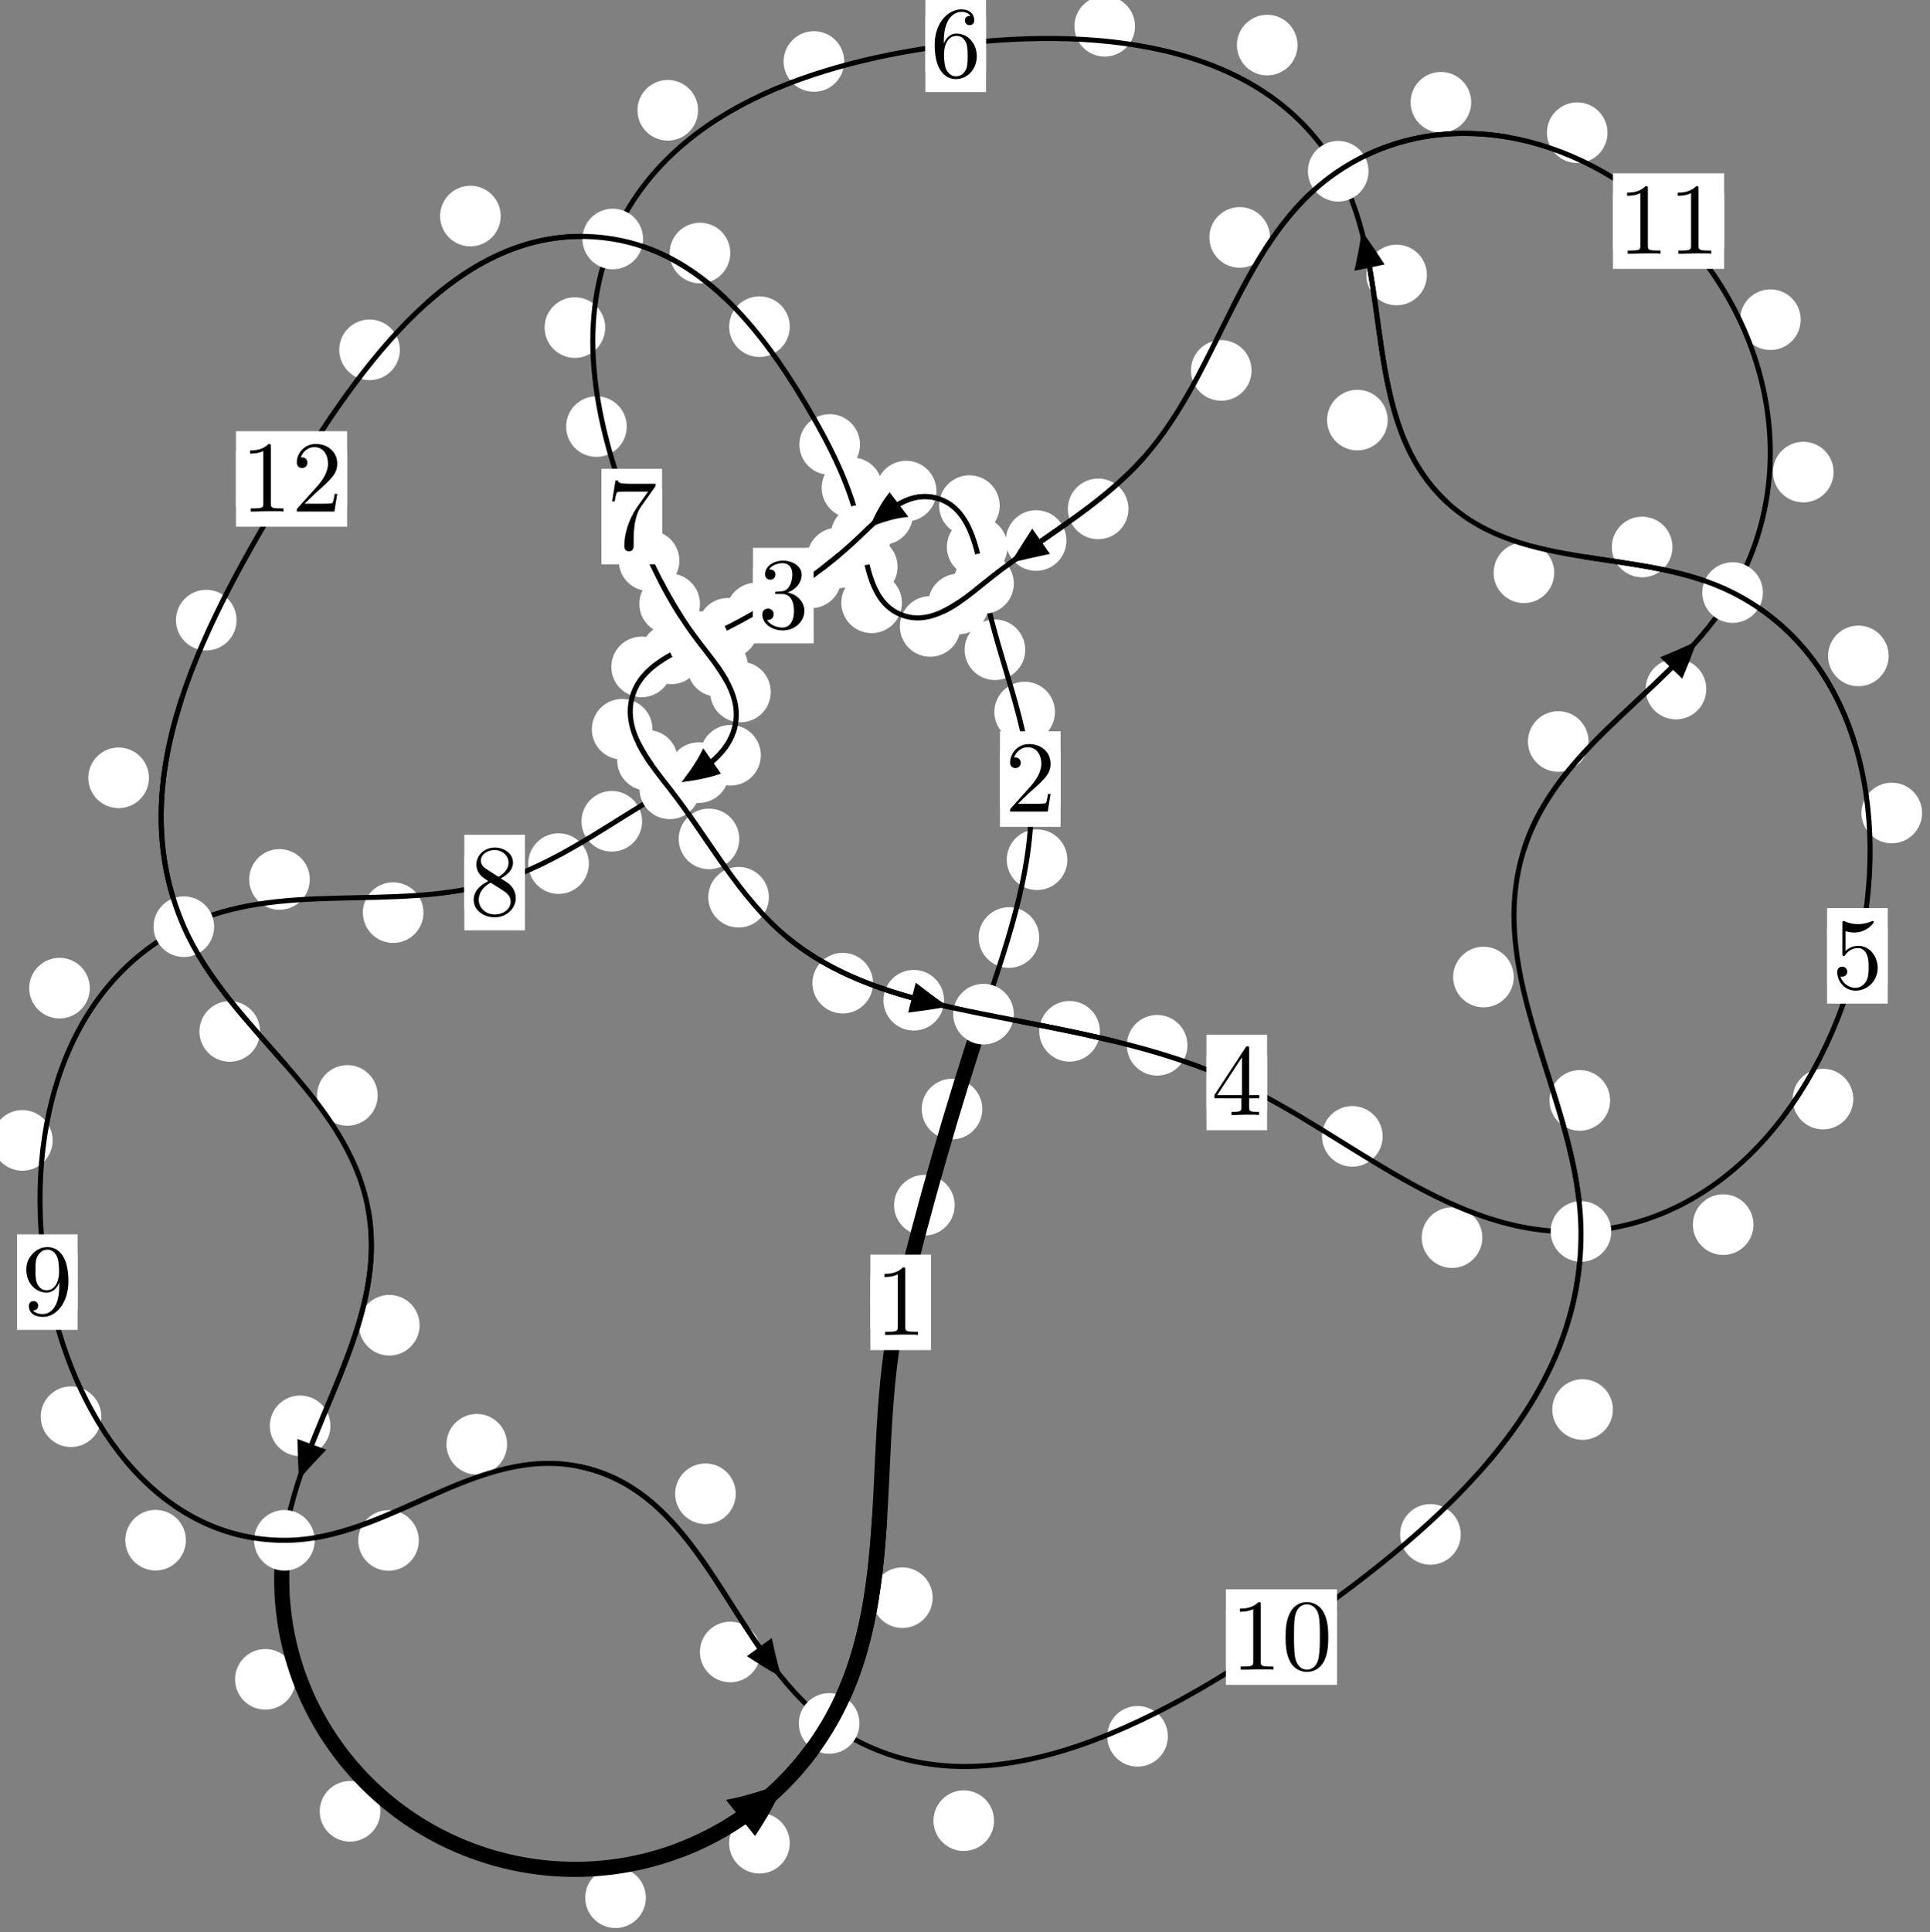 <?xml version="1.0"?>
<!-- Created by MetaPost 1.999 on 2021.07.06:0003 -->
<svg version="1.1" xmlns="http://www.w3.org/2000/svg" xmlns:xlink="http://www.w3.org/1999/xlink" width="190.352" height="190.514" viewBox="0 0 190.352 190.514">
<rect x="0" y="0" width="190.352" height="190.514" fill="#808080" stroke="none"/>
<!-- Original BoundingBox: -97.782806 -90.114792 92.569275 100.398788 -->
  <defs>
    <g transform="scale(0.01,0.01)" id="GLYPHcmr10_48">
      <path style="fill-rule: evenodd;" d="M460 -320C460 -400,455 -480,420 -554C374 -650,292 -666,250 -666C190 -666,117 -640,76 -547C44 -478,39 -400,39 -320C39 -245,43 -155,84 -79C127 2,200 22,249 22C303 22,379 1,423 -94C455 -163,460 -241,460 -320M249 -0C210 -0,151 -25,133 -121C122 -181,122 -273,122 -332C122 -396,122 -462,130 -516C149 -635,224 -644,249 -644C282 -644,348 -626,367 -527C377 -471,377 -395,377 -332C377 -257,377 -189,366 -125C351 -30,294 -0,249 -0"></path>
    </g>
    <g transform="scale(0.01,0.01)" id="GLYPHcmr10_49">
      <path style="fill-rule: evenodd;" d="M294 -640C294 -664,294 -666,271 -666C209 -602,121 -602,89 -602L89 -571C109 -571,168 -571,220 -597L220 -79C220 -43,217 -31,127 -31L95 -31L95 -0L257 -0L130 -3L217 -3L257 -3L297 -3L384 -3L419 -0L419 -31L387 -31C297 -31,294 -42,294 -79"></path>
    </g>
    <g transform="scale(0.01,0.01)" id="GLYPHcmr10_50">
      <path style="fill-rule: evenodd;" d="M127 -77L233 -180C389 -318,449 -372,449 -472C449 -586,359 -666,237 -666C124 -666,50 -574,50 -485C50 -429,100 -429,103 -429C120 -429,155 -441,155 -482C155 -508,137 -534,102 -534C94 -534,92 -534,89 -533C112 -598,166 -635,224 -635C315 -635,358 -554,358 -472C358 -392,308 -313,253 -251L61 -37C50 -26,50 -24,50 -0L421 -0L449 -174L424 -174C419 -144,412 -100,402 -85C395 -77,329 -77,307 -77"></path>
    </g>
    <g transform="scale(0.01,0.01)" id="GLYPHcmr10_51">
      <path style="fill-rule: evenodd;" d="M290 -352C372 -379,430 -449,430 -528C430 -610,342 -666,246 -666C145 -666,69 -606,69 -530C69 -497,91 -478,120 -478C151 -478,171 -500,171 -529C171 -579,124 -579,109 -579C140 -628,206 -641,242 -641C283 -641,338 -619,338 -529C338 -517,336 -459,310 -415C280 -367,246 -364,221 -363C213 -362,189 -360,182 -360C174 -359,167 -358,167 -348C167 -337,174 -337,191 -337L235 -337C317 -337,354 -269,354 -171C354 -35,285 -6,241 -6C198 -6,123 -23,88 -82C123 -77,154 -99,154 -137C154 -173,127 -193,98 -193C74 -193,42 -179,42 -135C42 -44,135 22,244 22C366 22,457 -69,457 -171C457 -253,394 -331,290 -352"></path>
    </g>
    <g transform="scale(0.01,0.01)" id="GLYPHcmr10_52">
      <path style="fill-rule: evenodd;" d="M294 -165L294 -78C294 -42,292 -31,218 -31L197 -31L197 -0L332 -0L238 -3L290 -3L332 -3L374 -3L427 -3L468 -0L468 -31L447 -31C373 -31,371 -42,371 -78L371 -165L471 -165L471 -196L371 -196L371 -651C371 -671,371 -677,355 -677C346 -677,343 -677,335 -665L28 -196L28 -165M300 -196L56 -196L300 -569"></path>
    </g>
    <g transform="scale(0.01,0.01)" id="GLYPHcmr10_53">
      <path style="fill-rule: evenodd;" d="M449 -201C449 -320,367 -420,259 -420C211 -420,168 -404,132 -369L132 -564C152 -558,185 -551,217 -551C340 -551,410 -642,410 -655C410 -661,407 -666,400 -666C399 -666,397 -666,392 -663C372 -654,323 -634,256 -634C216 -634,170 -641,123 -662C115 -665,113 -665,111 -665C101 -665,101 -657,101 -641L101 -345C101 -327,101 -319,115 -319C122 -319,124 -322,128 -328C139 -344,176 -398,257 -398C309 -398,334 -352,342 -334C358 -297,360 -258,360 -208C360 -173,360 -113,336 -71C312 -32,275 -6,229 -6C156 -6,99 -59,82 -118C85 -117,88 -116,99 -116C132 -116,149 -141,149 -165C149 -189,132 -214,99 -214C85 -214,50 -207,50 -161C50 -75,119 22,231 22C347 22,449 -74,449 -201"></path>
    </g>
    <g transform="scale(0.01,0.01)" id="GLYPHcmr10_54">
      <path style="fill-rule: evenodd;" d="M132 -328L132 -352C132 -605,256 -641,307 -641C331 -641,373 -635,395 -601C380 -601,340 -601,340 -556C340 -525,364 -510,386 -510C402 -510,432 -519,432 -558C432 -618,388 -666,305 -666C177 -666,42 -537,42 -316C42 -49,158 22,251 22C362 22,457 -72,457 -204C457 -331,368 -427,257 -427C189 -427,152 -376,132 -328M251 -6C188 -6,158 -66,152 -81C134 -128,134 -208,134 -226C134 -304,166 -404,256 -404C272 -404,318 -404,349 -342C367 -305,367 -254,367 -205C367 -157,367 -107,350 -71C320 -11,274 -6,251 -6"></path>
    </g>
    <g transform="scale(0.01,0.01)" id="GLYPHcmr10_55">
      <path style="fill-rule: evenodd;" d="M476 -609C485 -621,485 -623,485 -644L242 -644C120 -644,118 -657,114 -676L89 -676L56 -470L81 -470C84 -486,93 -549,106 -561C113 -567,191 -567,204 -567L411 -567C400 -551,321 -442,299 -409C209 -274,176 -135,176 -33C176 -23,176 22,222 22C268 22,268 -23,268 -33L268 -84C268 -139,271 -194,279 -248C283 -271,297 -357,341 -419"></path>
    </g>
    <g transform="scale(0.01,0.01)" id="GLYPHcmr10_56">
      <path style="fill-rule: evenodd;" d="M163 -457C117 -487,113 -521,113 -538C113 -599,178 -641,249 -641C322 -641,386 -589,386 -517C386 -460,347 -412,287 -377M309 -362C381 -399,430 -451,430 -517C430 -609,341 -666,250 -666C150 -666,69 -592,69 -499C69 -481,71 -436,113 -389C124 -377,161 -352,186 -335C128 -306,42 -250,42 -151C42 -45,144 22,249 22C362 22,457 -61,457 -168C457 -204,446 -249,408 -291C389 -312,373 -322,309 -362M209 -320L332 -242C360 -223,407 -193,407 -132C407 -58,332 -6,250 -6C164 -6,92 -68,92 -151C92 -209,124 -273,209 -320"></path>
    </g>
    <g transform="scale(0.01,0.01)" id="GLYPHcmr10_57">
      <path style="fill-rule: evenodd;" d="M367 -318L367 -286C367 -52,263 -6,205 -6C188 -6,134 -8,107 -42C151 -42,159 -71,159 -88C159 -119,135 -134,113 -134C97 -134,67 -125,67 -86C67 -19,121 22,206 22C335 22,457 -114,457 -329C457 -598,342 -666,253 -666C198 -666,149 -648,106 -603C65 -558,42 -516,42 -441C42 -316,130 -218,242 -218C303 -218,344 -260,367 -318M243 -241C227 -241,181 -241,150 -304C132 -341,132 -391,132 -440C132 -494,132 -541,153 -578C180 -628,218 -641,253 -641C299 -641,332 -607,349 -562C361 -530,365 -467,365 -421C365 -338,331 -241,243 -241"></path>
    </g>
  </defs>
  <path d="M94.16 118.839C94.16 118.046,93.845 117.286,93.284 116.725C92.724 116.165,91.963 115.85,91.171 115.85C90.378 115.85,89.618 116.165,89.057 116.725C88.497 117.286,88.182 118.046,88.182 118.839C88.182 119.631,88.497 120.391,89.057 120.952C89.618 121.512,90.378 121.827,91.171 121.827C91.963 121.827,92.724 121.512,93.284 120.952C93.845 120.391,94.16 119.631,94.16 118.839Z" style="fill: rgb(100%,100%,100%);stroke: none;"></path>
  <path d="M91.824 128.418C91.824 127.625,91.51 126.865,90.949 126.305C90.389 125.744,89.628 125.429,88.836 125.429C88.043 125.429,87.283 125.744,86.722 126.305C86.162 126.865,85.847 127.625,85.847 128.418C85.847 129.211,86.162 129.971,86.722 130.531C87.283 131.092,88.043 131.407,88.836 131.407C89.628 131.407,90.389 131.092,90.949 130.531C91.51 129.971,91.824 129.211,91.824 128.418Z" style="fill: rgb(100%,100%,100%);stroke: none;"></path>
  <path d="M102.496 92.444C102.496 91.652,102.181 90.891,101.621 90.331C101.06 89.77,100.3 89.456,99.507 89.456C98.715 89.456,97.955 89.77,97.394 90.331C96.834 90.891,96.519 91.652,96.519 92.444C96.519 93.237,96.834 93.997,97.394 94.558C97.955 95.118,98.715 95.433,99.507 95.433C100.3 95.433,101.06 95.118,101.621 94.558C102.181 93.997,102.496 93.237,102.496 92.444Z" style="fill: rgb(100%,100%,100%);stroke: none;"></path>
  <path d="M96.883 109.358C96.883 108.565,96.568 107.805,96.008 107.245C95.447 106.684,94.687 106.369,93.894 106.369C93.102 106.369,92.342 106.684,91.781 107.245C91.221 107.805,90.906 108.565,90.906 109.358C90.906 110.151,91.221 110.911,91.781 111.471C92.342 112.032,93.102 112.347,93.894 112.347C94.687 112.347,95.447 112.032,96.008 111.471C96.568 110.911,96.883 110.151,96.883 109.358Z" style="fill: rgb(100%,100%,100%);stroke: none;"></path>
  <path d="M104.049 70.21C104.049 69.417,103.734 68.657,103.173 68.096C102.613 67.536,101.853 67.221,101.06 67.221C100.267 67.221,99.507 67.536,98.947 68.096C98.386 68.657,98.071 69.417,98.071 70.21C98.071 71.002,98.386 71.762,98.947 72.323C99.507 72.883,100.267 73.198,101.06 73.198C101.853 73.198,102.613 72.883,103.173 72.323C103.734 71.762,104.049 71.002,104.049 70.21Z" style="fill: rgb(100%,100%,100%);stroke: none;"></path>
  <path d="M105.271 84.774C105.271 83.982,104.956 83.222,104.396 82.661C103.835 82.101,103.075 81.786,102.282 81.786C101.49 81.786,100.73 82.101,100.169 82.661C99.609 83.222,99.294 83.982,99.294 84.774C99.294 85.567,99.609 86.327,100.169 86.888C100.73 87.448,101.49 87.763,102.282 87.763C103.075 87.763,103.835 87.448,104.396 86.888C104.956 86.327,105.271 85.567,105.271 84.774Z" style="fill: rgb(100%,100%,100%);stroke: none;"></path>
  <path d="M99.365 53.925C99.365 53.132,99.05 52.372,98.489 51.812C97.929 51.251,97.169 50.936,96.376 50.936C95.583 50.936,94.823 51.251,94.263 51.812C93.702 52.372,93.387 53.132,93.387 53.925C93.387 54.718,93.702 55.478,94.263 56.038C94.823 56.599,95.583 56.914,96.376 56.914C97.169 56.914,97.929 56.599,98.489 56.038C99.05 55.478,99.365 54.718,99.365 53.925Z" style="fill: rgb(100%,100%,100%);stroke: none;"></path>
  <path d="M101.116 64.07C101.116 63.277,100.801 62.517,100.241 61.957C99.68 61.396,98.92 61.081,98.128 61.081C97.335 61.081,96.575 61.396,96.014 61.957C95.454 62.517,95.139 63.277,95.139 64.07C95.139 64.863,95.454 65.623,96.014 66.183C96.575 66.744,97.335 67.059,98.128 67.059C98.92 67.059,99.68 66.744,100.241 66.183C100.801 65.623,101.116 64.863,101.116 64.07Z" style="fill: rgb(100%,100%,100%);stroke: none;"></path>
  <path d="M92.362 48.426C92.362 47.633,92.047 46.873,91.486 46.312C90.926 45.752,90.166 45.437,89.373 45.437C88.58 45.437,87.82 45.752,87.26 46.312C86.699 46.873,86.384 47.633,86.384 48.426C86.384 49.218,86.699 49.979,87.26 50.539C87.82 51.1,88.58 51.414,89.373 51.414C90.166 51.414,90.926 51.1,91.486 50.539C92.047 49.979,92.362 49.218,92.362 48.426Z" style="fill: rgb(100%,100%,100%);stroke: none;"></path>
  <path d="M98.599 49.857C98.599 49.064,98.284 48.304,97.723 47.743C97.163 47.183,96.403 46.868,95.61 46.868C94.817 46.868,94.057 47.183,93.497 47.743C92.936 48.304,92.621 49.064,92.621 49.857C92.621 50.649,92.936 51.409,93.497 51.97C94.057 52.53,94.817 52.845,95.61 52.845C96.403 52.845,97.163 52.53,97.723 51.97C98.284 51.409,98.599 50.649,98.599 49.857Z" style="fill: rgb(100%,100%,100%);stroke: none;"></path>
  <path d="M85.586 55.023C85.586 54.23,85.271 53.47,84.71 52.91C84.15 52.349,83.39 52.034,82.597 52.034C81.804 52.034,81.044 52.349,80.484 52.91C79.923 53.47,79.608 54.23,79.608 55.023C79.608 55.816,79.923 56.576,80.484 57.136C81.044 57.697,81.804 58.012,82.597 58.012C83.39 58.012,84.15 57.697,84.71 57.136C85.271 56.576,85.586 55.816,85.586 55.023Z" style="fill: rgb(100%,100%,100%);stroke: none;"></path>
  <path d="M90.038 50.723C90.038 49.93,89.724 49.17,89.163 48.61C88.603 48.049,87.842 47.734,87.05 47.734C86.257 47.734,85.497 48.049,84.936 48.61C84.376 49.17,84.061 49.93,84.061 50.723C84.061 51.516,84.376 52.276,84.936 52.837C85.497 53.397,86.257 53.712,87.05 53.712C87.842 53.712,88.603 53.397,89.163 52.837C89.724 52.276,90.038 51.516,90.038 50.723Z" style="fill: rgb(100%,100%,100%);stroke: none;"></path>
  <path d="M77.574 60.443C77.574 59.65,77.259 58.89,76.699 58.33C76.139 57.769,75.378 57.454,74.586 57.454C73.793 57.454,73.033 57.769,72.472 58.33C71.912 58.89,71.597 59.65,71.597 60.443C71.597 61.236,71.912 61.996,72.472 62.556C73.033 63.117,73.793 63.432,74.586 63.432C75.378 63.432,76.139 63.117,76.699 62.556C77.259 61.996,77.574 61.236,77.574 60.443Z" style="fill: rgb(100%,100%,100%);stroke: none;"></path>
  <path d="M82.984 56.982C82.984 56.189,82.669 55.429,82.108 54.868C81.548 54.308,80.788 53.993,79.995 53.993C79.202 53.993,78.442 54.308,77.882 54.868C77.321 55.429,77.006 56.189,77.006 56.982C77.006 57.774,77.321 58.535,77.882 59.095C78.442 59.655,79.202 59.97,79.995 59.97C80.788 59.97,81.548 59.655,82.108 59.095C82.669 58.535,82.984 57.774,82.984 56.982Z" style="fill: rgb(100%,100%,100%);stroke: none;"></path>
  <path d="M69.2 64.473C69.2 63.68,68.885 62.92,68.324 62.359C67.764 61.799,67.004 61.484,66.211 61.484C65.418 61.484,64.658 61.799,64.098 62.359C63.537 62.92,63.222 63.68,63.222 64.473C63.222 65.265,63.537 66.025,64.098 66.586C64.658 67.146,65.418 67.461,66.211 67.461C67.004 67.461,67.764 67.146,68.324 66.586C68.885 66.025,69.2 65.265,69.2 64.473Z" style="fill: rgb(100%,100%,100%);stroke: none;"></path>
  <path d="M74.778 61.953C74.778 61.16,74.463 60.4,73.902 59.839C73.342 59.279,72.582 58.964,71.789 58.964C70.996 58.964,70.236 59.279,69.676 59.839C69.115 60.4,68.8 61.16,68.8 61.953C68.8 62.745,69.115 63.506,69.676 64.066C70.236 64.627,70.996 64.941,71.789 64.941C72.582 64.941,73.342 64.627,73.902 64.066C74.463 63.506,74.778 62.745,74.778 61.953Z" style="fill: rgb(100%,100%,100%);stroke: none;"></path>
  <path d="M64.348 71.91C64.348 71.117,64.034 70.357,63.473 69.796C62.913 69.236,62.152 68.921,61.36 68.921C60.567 68.921,59.807 69.236,59.246 69.796C58.686 70.357,58.371 71.117,58.371 71.91C58.371 72.702,58.686 73.463,59.246 74.023C59.807 74.584,60.567 74.899,61.36 74.899C62.152 74.899,62.913 74.584,63.473 74.023C64.034 73.463,64.348 72.702,64.348 71.91Z" style="fill: rgb(100%,100%,100%);stroke: none;"></path>
  <path d="M66.271 65.761C66.271 64.968,65.956 64.208,65.396 63.647C64.836 63.087,64.075 62.772,63.283 62.772C62.49 62.772,61.73 63.087,61.169 63.647C60.609 64.208,60.294 64.968,60.294 65.761C60.294 66.553,60.609 67.314,61.169 67.874C61.73 68.435,62.49 68.749,63.283 68.749C64.075 68.749,64.836 68.435,65.396 67.874C65.956 67.314,66.271 66.553,66.271 65.761Z" style="fill: rgb(100%,100%,100%);stroke: none;"></path>
  <path d="M72.916 82.722C72.916 81.93,72.601 81.169,72.04 80.609C71.48 80.049,70.72 79.734,69.927 79.734C69.134 79.734,68.374 80.049,67.814 80.609C67.253 81.169,66.938 81.93,66.938 82.722C66.938 83.515,67.253 84.275,67.814 84.836C68.374 85.396,69.134 85.711,69.927 85.711C70.72 85.711,71.48 85.396,72.04 84.836C72.601 84.275,72.916 83.515,72.916 82.722Z" style="fill: rgb(100%,100%,100%);stroke: none;"></path>
  <path d="M66.851 74.973C66.851 74.181,66.536 73.421,65.975 72.86C65.415 72.3,64.655 71.985,63.862 71.985C63.069 71.985,62.309 72.3,61.749 72.86C61.188 73.421,60.873 74.181,60.873 74.973C60.873 75.766,61.188 76.526,61.749 77.087C62.309 77.647,63.069 77.962,63.862 77.962C64.655 77.962,65.415 77.647,65.975 77.087C66.536 76.526,66.851 75.766,66.851 74.973Z" style="fill: rgb(100%,100%,100%);stroke: none;"></path>
  <path d="M86.107 96.944C86.107 96.151,85.792 95.391,85.231 94.83C84.671 94.27,83.911 93.955,83.118 93.955C82.325 93.955,81.565 94.27,81.005 94.83C80.444 95.391,80.129 96.151,80.129 96.944C80.129 97.736,80.444 98.496,81.005 99.057C81.565 99.617,82.325 99.932,83.118 99.932C83.911 99.932,84.671 99.617,85.231 99.057C85.792 98.496,86.107 97.736,86.107 96.944Z" style="fill: rgb(100%,100%,100%);stroke: none;"></path>
  <path d="M75.833 88.47C75.833 87.677,75.518 86.917,74.957 86.356C74.397 85.796,73.637 85.481,72.844 85.481C72.051 85.481,71.291 85.796,70.731 86.356C70.17 86.917,69.855 87.677,69.855 88.47C69.855 89.262,70.17 90.023,70.731 90.583C71.291 91.143,72.051 91.458,72.844 91.458C73.637 91.458,74.397 91.143,74.957 90.583C75.518 90.023,75.833 89.262,75.833 88.47Z" style="fill: rgb(100%,100%,100%);stroke: none;"></path>
  <path d="M108.477 101.692C108.477 100.9,108.162 100.14,107.601 99.579C107.041 99.019,106.281 98.704,105.488 98.704C104.695 98.704,103.935 99.019,103.375 99.579C102.814 100.14,102.499 100.9,102.499 101.692C102.499 102.485,102.814 103.245,103.375 103.806C103.935 104.366,104.695 104.681,105.488 104.681C106.281 104.681,107.041 104.366,107.601 103.806C108.162 103.245,108.477 102.485,108.477 101.692Z" style="fill: rgb(100%,100%,100%);stroke: none;"></path>
  <path d="M93.109 98.628C93.109 97.836,92.794 97.076,92.234 96.515C91.673 95.955,90.913 95.64,90.121 95.64C89.328 95.64,88.568 95.955,88.007 96.515C87.447 97.076,87.132 97.836,87.132 98.628C87.132 99.421,87.447 100.181,88.007 100.742C88.568 101.302,89.328 101.617,90.121 101.617C90.913 101.617,91.673 101.302,92.234 100.742C92.794 100.181,93.109 99.421,93.109 98.628Z" style="fill: rgb(100%,100%,100%);stroke: none;"></path>
  <path d="M136.367 112.05C136.367 111.258,136.052 110.498,135.492 109.937C134.931 109.377,134.171 109.062,133.378 109.062C132.586 109.062,131.825 109.377,131.265 109.937C130.705 110.498,130.39 111.258,130.39 112.05C130.39 112.843,130.705 113.603,131.265 114.164C131.825 114.724,132.586 115.039,133.378 115.039C134.171 115.039,134.931 114.724,135.492 114.164C136.052 113.603,136.367 112.843,136.367 112.05Z" style="fill: rgb(100%,100%,100%);stroke: none;"></path>
  <path d="M117.114 103.069C117.114 102.276,116.799 101.516,116.239 100.956C115.678 100.395,114.918 100.08,114.125 100.08C113.333 100.08,112.572 100.395,112.012 100.956C111.451 101.516,111.136 102.276,111.136 103.069C111.136 103.862,111.451 104.622,112.012 105.182C112.572 105.743,113.333 106.058,114.125 106.058C114.918 106.058,115.678 105.743,116.239 105.182C116.799 104.622,117.114 103.862,117.114 103.069Z" style="fill: rgb(100%,100%,100%);stroke: none;"></path>
  <path d="M172.943 120.754C172.943 119.961,172.628 119.201,172.068 118.641C171.507 118.08,170.747 117.765,169.954 117.765C169.162 117.765,168.402 118.08,167.841 118.641C167.281 119.201,166.966 119.961,166.966 120.754C166.966 121.547,167.281 122.307,167.841 122.867C168.402 123.428,169.162 123.743,169.954 123.743C170.747 123.743,171.507 123.428,172.068 122.867C172.628 122.307,172.943 121.547,172.943 120.754Z" style="fill: rgb(100%,100%,100%);stroke: none;"></path>
  <path d="M146.198 122.035C146.198 121.242,145.883 120.482,145.322 119.922C144.762 119.361,144.002 119.046,143.209 119.046C142.416 119.046,141.656 119.361,141.096 119.922C140.535 120.482,140.22 121.242,140.22 122.035C140.22 122.828,140.535 123.588,141.096 124.148C141.656 124.709,142.416 125.024,143.209 125.024C144.002 125.024,144.762 124.709,145.322 124.148C145.883 123.588,146.198 122.828,146.198 122.035Z" style="fill: rgb(100%,100%,100%);stroke: none;"></path>
  <path d="M189.569 80.167C189.569 79.374,189.254 78.614,188.694 78.054C188.133 77.493,187.373 77.178,186.581 77.178C185.788 77.178,185.028 77.493,184.467 78.054C183.907 78.614,183.592 79.374,183.592 80.167C183.592 80.96,183.907 81.72,184.467 82.28C185.028 82.841,185.788 83.156,186.581 83.156C187.373 83.156,188.133 82.841,188.694 82.28C189.254 81.72,189.569 80.96,189.569 80.167Z" style="fill: rgb(100%,100%,100%);stroke: none;"></path>
  <path d="M182.788 108.373C182.788 107.581,182.473 106.82,181.912 106.26C181.352 105.699,180.592 105.384,179.799 105.384C179.006 105.384,178.246 105.699,177.686 106.26C177.125 106.82,176.81 107.581,176.81 108.373C176.81 109.166,177.125 109.926,177.686 110.487C178.246 111.047,179.006 111.362,179.799 111.362C180.592 111.362,181.352 111.047,181.912 110.487C182.473 109.926,182.788 109.166,182.788 108.373Z" style="fill: rgb(100%,100%,100%);stroke: none;"></path>
  <path d="M164.952 53.936C164.952 53.144,164.637 52.384,164.076 51.823C163.516 51.263,162.756 50.948,161.963 50.948C161.17 50.948,160.41 51.263,159.85 51.823C159.289 52.384,158.974 53.144,158.974 53.936C158.974 54.729,159.289 55.489,159.85 56.05C160.41 56.61,161.17 56.925,161.963 56.925C162.756 56.925,163.516 56.61,164.076 56.05C164.637 55.489,164.952 54.729,164.952 53.936Z" style="fill: rgb(100%,100%,100%);stroke: none;"></path>
  <path d="M186.275 64.677C186.275 63.885,185.96 63.124,185.4 62.564C184.839 62.004,184.079 61.689,183.287 61.689C182.494 61.689,181.734 62.004,181.173 62.564C180.613 63.124,180.298 63.885,180.298 64.677C180.298 65.47,180.613 66.23,181.173 66.791C181.734 67.351,182.494 67.666,183.287 67.666C184.079 67.666,184.839 67.351,185.4 66.791C185.96 66.23,186.275 65.47,186.275 64.677Z" style="fill: rgb(100%,100%,100%);stroke: none;"></path>
  <path d="M136.863 41.423C136.863 40.63,136.548 39.87,135.987 39.309C135.427 38.749,134.667 38.434,133.874 38.434C133.081 38.434,132.321 38.749,131.761 39.309C131.2 39.87,130.885 40.63,130.885 41.423C130.885 42.215,131.2 42.976,131.761 43.536C132.321 44.097,133.081 44.411,133.874 44.411C134.667 44.411,135.427 44.097,135.987 43.536C136.548 42.976,136.863 42.215,136.863 41.423Z" style="fill: rgb(100%,100%,100%);stroke: none;"></path>
  <path d="M153.29 56.48C153.29 55.687,152.975 54.927,152.414 54.366C151.854 53.806,151.094 53.491,150.301 53.491C149.508 53.491,148.748 53.806,148.188 54.366C147.627 54.927,147.312 55.687,147.312 56.48C147.312 57.272,147.627 58.032,148.188 58.593C148.748 59.153,149.508 59.468,150.301 59.468C151.094 59.468,151.854 59.153,152.414 58.593C152.975 58.032,153.29 57.272,153.29 56.48Z" style="fill: rgb(100%,100%,100%);stroke: none;"></path>
  <path d="M127.971 4.446C127.971 3.654,127.656 2.893,127.095 2.333C126.535 1.772,125.775 1.458,124.982 1.458C124.189 1.458,123.429 1.772,122.869 2.333C122.308 2.893,121.993 3.654,121.993 4.446C121.993 5.239,122.308 5.999,122.869 6.56C123.429 7.12,124.189 7.435,124.982 7.435C125.775 7.435,126.535 7.12,127.095 6.56C127.656 5.999,127.971 5.239,127.971 4.446Z" style="fill: rgb(100%,100%,100%);stroke: none;"></path>
  <path d="M140.732 27.115C140.732 26.322,140.417 25.562,139.857 25.001C139.296 24.441,138.536 24.126,137.743 24.126C136.951 24.126,136.19 24.441,135.63 25.001C135.069 25.562,134.755 26.322,134.755 27.115C134.755 27.907,135.069 28.668,135.63 29.228C136.19 29.789,136.951 30.103,137.743 30.103C138.536 30.103,139.296 29.789,139.857 29.228C140.417 28.668,140.732 27.907,140.732 27.115Z" style="fill: rgb(100%,100%,100%);stroke: none;"></path>
  <path d="M83.265 6.063C83.265 5.271,82.95 4.51,82.39 3.95C81.829 3.389,81.069 3.074,80.276 3.074C79.484 3.074,78.723 3.389,78.163 3.95C77.603 4.51,77.288 5.271,77.288 6.063C77.288 6.856,77.603 7.616,78.163 8.177C78.723 8.737,79.484 9.052,80.276 9.052C81.069 9.052,81.829 8.737,82.39 8.177C82.95 7.616,83.265 6.856,83.265 6.063Z" style="fill: rgb(100%,100%,100%);stroke: none;"></path>
  <path d="M111.944 2.59C111.944 1.797,111.629 1.037,111.068 0.477C110.508 -0.084,109.748 -0.399,108.955 -0.399C108.162 -0.399,107.402 -0.084,106.842 0.477C106.281 1.037,105.966 1.797,105.966 2.59C105.966 3.383,106.281 4.143,106.842 4.703C107.402 5.264,108.162 5.579,108.955 5.579C109.748 5.579,110.508 5.264,111.068 4.703C111.629 4.143,111.944 3.383,111.944 2.59Z" style="fill: rgb(100%,100%,100%);stroke: none;"></path>
  <path d="M59.691 32.301C59.691 31.508,59.376 30.748,58.815 30.188C58.255 29.627,57.495 29.312,56.702 29.312C55.909 29.312,55.149 29.627,54.589 30.188C54.028 30.748,53.713 31.508,53.713 32.301C53.713 33.094,54.028 33.854,54.589 34.414C55.149 34.975,55.909 35.29,56.702 35.29C57.495 35.29,58.255 34.975,58.815 34.414C59.376 33.854,59.691 33.094,59.691 32.301Z" style="fill: rgb(100%,100%,100%);stroke: none;"></path>
  <path d="M68.851 10.873C68.851 10.081,68.537 9.321,67.976 8.76C67.416 8.2,66.655 7.885,65.863 7.885C65.07 7.885,64.31 8.2,63.749 8.76C63.189 9.321,62.874 10.081,62.874 10.873C62.874 11.666,63.189 12.426,63.749 12.987C64.31 13.547,65.07 13.862,65.863 13.862C66.655 13.862,67.416 13.547,67.976 12.987C68.537 12.426,68.851 11.666,68.851 10.873Z" style="fill: rgb(100%,100%,100%);stroke: none;"></path>
  <path d="M67.006 55.291C67.006 54.498,66.691 53.738,66.13 53.178C65.57 52.617,64.81 52.302,64.017 52.302C63.224 52.302,62.464 52.617,61.904 53.178C61.343 53.738,61.028 54.498,61.028 55.291C61.028 56.084,61.343 56.844,61.904 57.404C62.464 57.965,63.224 58.28,64.017 58.28C64.81 58.28,65.57 57.965,66.13 57.404C66.691 56.844,67.006 56.084,67.006 55.291Z" style="fill: rgb(100%,100%,100%);stroke: none;"></path>
  <path d="M61.815 42.064C61.815 41.271,61.5 40.511,60.94 39.95C60.379 39.39,59.619 39.075,58.826 39.075C58.034 39.075,57.274 39.39,56.713 39.95C56.153 40.511,55.838 41.271,55.838 42.064C55.838 42.856,56.153 43.616,56.713 44.177C57.274 44.737,58.034 45.052,58.826 45.052C59.619 45.052,60.379 44.737,60.94 44.177C61.5 43.616,61.815 42.856,61.815 42.064Z" style="fill: rgb(100%,100%,100%);stroke: none;"></path>
  <path d="M73.765 65.711C73.765 64.919,73.45 64.158,72.889 63.598C72.329 63.037,71.569 62.722,70.776 62.722C69.983 62.722,69.223 63.037,68.663 63.598C68.102 64.158,67.787 64.919,67.787 65.711C67.787 66.504,68.102 67.264,68.663 67.825C69.223 68.385,69.983 68.7,70.776 68.7C71.569 68.7,72.329 68.385,72.889 67.825C73.45 67.264,73.765 66.504,73.765 65.711Z" style="fill: rgb(100%,100%,100%);stroke: none;"></path>
  <path d="M69.036 59.542C69.036 58.749,68.721 57.989,68.16 57.429C67.6 56.868,66.84 56.553,66.047 56.553C65.254 56.553,64.494 56.868,63.934 57.429C63.373 57.989,63.058 58.749,63.058 59.542C63.058 60.335,63.373 61.095,63.934 61.655C64.494 62.216,65.254 62.531,66.047 62.531C66.84 62.531,67.6 62.216,68.16 61.655C68.721 61.095,69.036 60.335,69.036 59.542Z" style="fill: rgb(100%,100%,100%);stroke: none;"></path>
  <path d="M75.042 74.472C75.042 73.679,74.728 72.919,74.167 72.359C73.607 71.798,72.846 71.483,72.054 71.483C71.261 71.483,70.501 71.798,69.94 72.359C69.38 72.919,69.065 73.679,69.065 74.472C69.065 75.265,69.38 76.025,69.94 76.585C70.501 77.146,71.261 77.461,72.054 77.461C72.846 77.461,73.607 77.146,74.167 76.585C74.728 76.025,75.042 75.265,75.042 74.472Z" style="fill: rgb(100%,100%,100%);stroke: none;"></path>
  <path d="M76.021 68.234C76.021 67.441,75.706 66.681,75.146 66.12C74.585 65.56,73.825 65.245,73.032 65.245C72.24 65.245,71.479 65.56,70.919 66.12C70.359 66.681,70.044 67.441,70.044 68.234C70.044 69.026,70.359 69.787,70.919 70.347C71.479 70.908,72.24 71.222,73.032 71.222C73.825 71.222,74.585 70.908,75.146 70.347C75.706 69.787,76.021 69.026,76.021 68.234Z" style="fill: rgb(100%,100%,100%);stroke: none;"></path>
  <path d="M63.329 80.986C63.329 80.193,63.014 79.433,62.454 78.873C61.893 78.312,61.133 77.997,60.341 77.997C59.548 77.997,58.788 78.312,58.227 78.873C57.667 79.433,57.352 80.193,57.352 80.986C57.352 81.779,57.667 82.539,58.227 83.099C58.788 83.66,59.548 83.975,60.341 83.975C61.133 83.975,61.893 83.66,62.454 83.099C63.014 82.539,63.329 81.779,63.329 80.986Z" style="fill: rgb(100%,100%,100%);stroke: none;"></path>
  <path d="M71.899 76.187C71.899 75.394,71.584 74.634,71.024 74.073C70.464 73.513,69.703 73.198,68.911 73.198C68.118 73.198,67.358 73.513,66.797 74.073C66.237 74.634,65.922 75.394,65.922 76.187C65.922 76.979,66.237 77.74,66.797 78.3C67.358 78.861,68.118 79.176,68.911 79.176C69.703 79.176,70.464 78.861,71.024 78.3C71.584 77.74,71.899 76.979,71.899 76.187Z" style="fill: rgb(100%,100%,100%);stroke: none;"></path>
  <path d="M41.766 89.991C41.766 89.198,41.452 88.438,40.891 87.877C40.331 87.317,39.57 87.002,38.778 87.002C37.985 87.002,37.225 87.317,36.664 87.877C36.104 88.438,35.789 89.198,35.789 89.991C35.789 90.783,36.104 91.543,36.664 92.104C37.225 92.664,37.985 92.979,38.778 92.979C39.57 92.979,40.331 92.664,40.891 92.104C41.452 91.543,41.766 90.783,41.766 89.991Z" style="fill: rgb(100%,100%,100%);stroke: none;"></path>
  <path d="M58.078 85.157C58.078 84.364,57.763 83.604,57.202 83.044C56.642 82.483,55.882 82.168,55.089 82.168C54.296 82.168,53.536 82.483,52.976 83.044C52.415 83.604,52.1 84.364,52.1 85.157C52.1 85.95,52.415 86.71,52.976 87.27C53.536 87.831,54.296 88.146,55.089 88.146C55.882 88.146,56.642 87.831,57.202 87.27C57.763 86.71,58.078 85.95,58.078 85.157Z" style="fill: rgb(100%,100%,100%);stroke: none;"></path>
  <path d="M8.858 97.436C8.858 96.643,8.543 95.883,7.982 95.322C7.422 94.762,6.662 94.447,5.869 94.447C5.076 94.447,4.316 94.762,3.756 95.322C3.195 95.883,2.88 96.643,2.88 97.436C2.88 98.228,3.195 98.988,3.756 99.549C4.316 100.109,5.076 100.424,5.869 100.424C6.662 100.424,7.422 100.109,7.982 99.549C8.543 98.988,8.858 98.228,8.858 97.436Z" style="fill: rgb(100%,100%,100%);stroke: none;"></path>
  <path d="M30.553 86.717C30.553 85.924,30.238 85.164,29.678 84.603C29.117 84.043,28.357 83.728,27.564 83.728C26.772 83.728,26.012 84.043,25.451 84.603C24.891 85.164,24.576 85.924,24.576 86.717C24.576 87.509,24.891 88.27,25.451 88.83C26.012 89.391,26.772 89.706,27.564 89.706C28.357 89.706,29.117 89.391,29.678 88.83C30.238 88.27,30.553 87.509,30.553 86.717Z" style="fill: rgb(100%,100%,100%);stroke: none;"></path>
  <path d="M9.992 139.694C9.992 138.901,9.677 138.141,9.116 137.58C8.556 137.02,7.796 136.705,7.003 136.705C6.21 136.705,5.45 137.02,4.89 137.58C4.329 138.141,4.014 138.901,4.014 139.694C4.014 140.486,4.329 141.247,4.89 141.807C5.45 142.368,6.21 142.682,7.003 142.682C7.796 142.682,8.556 142.368,9.116 141.807C9.677 141.247,9.992 140.486,9.992 139.694Z" style="fill: rgb(100%,100%,100%);stroke: none;"></path>
  <path d="M5.195 112.449C5.195 111.656,4.88 110.896,4.319 110.336C3.759 109.775,2.999 109.46,2.206 109.46C1.413 109.46,0.653 109.775,0.093 110.336C-0.468 110.896,-0.783 111.656,-0.783 112.449C-0.783 113.242,-0.468 114.002,0.093 114.562C0.653 115.123,1.413 115.438,2.206 115.438C2.999 115.438,3.759 115.123,4.319 114.562C4.88 114.002,5.195 113.242,5.195 112.449Z" style="fill: rgb(100%,100%,100%);stroke: none;"></path>
  <path d="M41.309 151.896C41.309 151.103,40.994 150.343,40.434 149.783C39.873 149.222,39.113 148.907,38.32 148.907C37.528 148.907,36.767 149.222,36.207 149.783C35.646 150.343,35.331 151.103,35.331 151.896C35.331 152.689,35.646 153.449,36.207 154.009C36.767 154.57,37.528 154.885,38.32 154.885C39.113 154.885,39.873 154.57,40.434 154.009C40.994 153.449,41.309 152.689,41.309 151.896Z" style="fill: rgb(100%,100%,100%);stroke: none;"></path>
  <path d="M18.332 151.87C18.332 151.077,18.017 150.317,17.457 149.756C16.896 149.196,16.136 148.881,15.344 148.881C14.551 148.881,13.791 149.196,13.23 149.756C12.67 150.317,12.355 151.077,12.355 151.87C12.355 152.662,12.67 153.423,13.23 153.983C13.791 154.543,14.551 154.858,15.344 154.858C16.136 154.858,16.896 154.543,17.457 153.983C18.017 153.423,18.332 152.662,18.332 151.87Z" style="fill: rgb(100%,100%,100%);stroke: none;"></path>
  <path d="M72.568 147.293C72.568 146.5,72.253 145.74,71.692 145.179C71.132 144.619,70.371 144.304,69.579 144.304C68.786 144.304,68.026 144.619,67.465 145.179C66.905 145.74,66.59 146.5,66.59 147.293C66.59 148.085,66.905 148.845,67.465 149.406C68.026 149.966,68.786 150.281,69.579 150.281C70.371 150.281,71.132 149.966,71.692 149.406C72.253 148.845,72.568 148.085,72.568 147.293Z" style="fill: rgb(100%,100%,100%);stroke: none;"></path>
  <path d="M50.012 142.412C50.012 141.619,49.697 140.859,49.137 140.299C48.576 139.738,47.816 139.423,47.023 139.423C46.231 139.423,45.47 139.738,44.91 140.299C44.349 140.859,44.034 141.619,44.034 142.412C44.034 143.205,44.349 143.965,44.91 144.525C45.47 145.086,46.231 145.401,47.023 145.401C47.816 145.401,48.576 145.086,49.137 144.525C49.697 143.965,50.012 143.205,50.012 142.412Z" style="fill: rgb(100%,100%,100%);stroke: none;"></path>
  <path d="M98.042 179.529C98.042 178.736,97.727 177.976,97.166 177.415C96.606 176.855,95.846 176.54,95.053 176.54C94.26 176.54,93.5 176.855,92.94 177.415C92.379 177.976,92.064 178.736,92.064 179.529C92.064 180.321,92.379 181.081,92.94 181.642C93.5 182.202,94.26 182.517,95.053 182.517C95.846 182.517,96.606 182.202,97.166 181.642C97.727 181.081,98.042 180.321,98.042 179.529Z" style="fill: rgb(100%,100%,100%);stroke: none;"></path>
  <path d="M75.01 162.895C75.01 162.103,74.695 161.343,74.135 160.782C73.574 160.222,72.814 159.907,72.021 159.907C71.229 159.907,70.468 160.222,69.908 160.782C69.348 161.343,69.033 162.103,69.033 162.895C69.033 163.688,69.348 164.448,69.908 165.009C70.468 165.569,71.229 165.884,72.021 165.884C72.814 165.884,73.574 165.569,74.135 165.009C74.695 164.448,75.01 163.688,75.01 162.895Z" style="fill: rgb(100%,100%,100%);stroke: none;"></path>
  <path d="M144.07 151.3C144.07 150.507,143.755 149.747,143.194 149.186C142.634 148.626,141.874 148.311,141.081 148.311C140.288 148.311,139.528 148.626,138.968 149.186C138.407 149.747,138.092 150.507,138.092 151.3C138.092 152.092,138.407 152.853,138.968 153.413C139.528 153.974,140.288 154.289,141.081 154.289C141.874 154.289,142.634 153.974,143.194 153.413C143.755 152.853,144.07 152.092,144.07 151.3Z" style="fill: rgb(100%,100%,100%);stroke: none;"></path>
  <path d="M115.183 171.21C115.183 170.418,114.868 169.658,114.308 169.097C113.747 168.537,112.987 168.222,112.195 168.222C111.402 168.222,110.642 168.537,110.081 169.097C109.521 169.658,109.206 170.418,109.206 171.21C109.206 172.003,109.521 172.763,110.081 173.324C110.642 173.884,111.402 174.199,112.195 174.199C112.987 174.199,113.747 173.884,114.308 173.324C114.868 172.763,115.183 172.003,115.183 171.21Z" style="fill: rgb(100%,100%,100%);stroke: none;"></path>
  <path d="M158.801 108.505C158.801 107.712,158.486 106.952,157.926 106.392C157.365 105.831,156.605 105.516,155.813 105.516C155.02 105.516,154.26 105.831,153.699 106.392C153.139 106.952,152.824 107.712,152.824 108.505C152.824 109.298,153.139 110.058,153.699 110.618C154.26 111.179,155.02 111.494,155.813 111.494C156.605 111.494,157.365 111.179,157.926 110.618C158.486 110.058,158.801 109.298,158.801 108.505Z" style="fill: rgb(100%,100%,100%);stroke: none;"></path>
  <path d="M159.075 138.988C159.075 138.195,158.76 137.435,158.2 136.874C157.639 136.314,156.879 135.999,156.086 135.999C155.294 135.999,154.533 136.314,153.973 136.874C153.413 137.435,153.098 138.195,153.098 138.988C153.098 139.78,153.413 140.54,153.973 141.101C154.533 141.661,155.294 141.976,156.086 141.976C156.879 141.976,157.639 141.661,158.2 141.101C158.76 140.54,159.075 139.78,159.075 138.988Z" style="fill: rgb(100%,100%,100%);stroke: none;"></path>
  <path d="M156.676 73.117C156.676 72.324,156.361 71.564,155.801 71.003C155.24 70.443,154.48 70.128,153.687 70.128C152.895 70.128,152.134 70.443,151.574 71.003C151.013 71.564,150.699 72.324,150.699 73.117C150.699 73.909,151.013 74.67,151.574 75.23C152.134 75.791,152.895 76.105,153.687 76.105C154.48 76.105,155.24 75.791,155.801 75.23C156.361 74.67,156.676 73.909,156.676 73.117Z" style="fill: rgb(100%,100%,100%);stroke: none;"></path>
  <path d="M149.299 96.342C149.299 95.549,148.984 94.789,148.423 94.228C147.863 93.668,147.103 93.353,146.31 93.353C145.517 93.353,144.757 93.668,144.197 94.228C143.636 94.789,143.321 95.549,143.321 96.342C143.321 97.134,143.636 97.894,144.197 98.455C144.757 99.015,145.517 99.33,146.31 99.33C147.103 99.33,147.863 99.015,148.423 98.455C148.984 97.894,149.299 97.134,149.299 96.342Z" style="fill: rgb(100%,100%,100%);stroke: none;"></path>
  <path d="M180.843 46.55C180.843 45.758,180.528 44.998,179.968 44.437C179.407 43.877,178.647 43.562,177.855 43.562C177.062 43.562,176.302 43.877,175.741 44.437C175.181 44.998,174.866 45.758,174.866 46.55C174.866 47.343,175.181 48.103,175.741 48.664C176.302 49.224,177.062 49.539,177.855 49.539C178.647 49.539,179.407 49.224,179.968 48.664C180.528 48.103,180.843 47.343,180.843 46.55Z" style="fill: rgb(100%,100%,100%);stroke: none;"></path>
  <path d="M168.288 67.949C168.288 67.156,167.973 66.396,167.412 65.835C166.852 65.275,166.091 64.96,165.299 64.96C164.506 64.96,163.746 65.275,163.185 65.835C162.625 66.396,162.31 67.156,162.31 67.949C162.31 68.741,162.625 69.502,163.185 70.062C163.746 70.623,164.506 70.937,165.299 70.937C166.091 70.937,166.852 70.623,167.412 70.062C167.973 69.502,168.288 68.741,168.288 67.949Z" style="fill: rgb(100%,100%,100%);stroke: none;"></path>
  <path d="M158.547 13.086C158.547 12.293,158.232 11.533,157.672 10.972C157.111 10.412,156.351 10.097,155.558 10.097C154.766 10.097,154.006 10.412,153.445 10.972C152.885 11.533,152.57 12.293,152.57 13.086C152.57 13.878,152.885 14.639,153.445 15.199C154.006 15.76,154.766 16.074,155.558 16.074C156.351 16.074,157.111 15.76,157.672 15.199C158.232 14.639,158.547 13.878,158.547 13.086Z" style="fill: rgb(100%,100%,100%);stroke: none;"></path>
  <path d="M177.602 31.523C177.602 30.73,177.287 29.97,176.727 29.41C176.166 28.849,175.406 28.534,174.613 28.534C173.821 28.534,173.061 28.849,172.5 29.41C171.94 29.97,171.625 30.73,171.625 31.523C171.625 32.316,171.94 33.076,172.5 33.636C173.061 34.197,173.821 34.512,174.613 34.512C175.406 34.512,176.166 34.197,176.727 33.636C177.287 33.076,177.602 32.316,177.602 31.523Z" style="fill: rgb(100%,100%,100%);stroke: none;"></path>
  <path d="M125.255 23.41C125.255 22.617,124.94 21.857,124.379 21.297C123.819 20.736,123.059 20.421,122.266 20.421C121.473 20.421,120.713 20.736,120.153 21.297C119.592 21.857,119.277 22.617,119.277 23.41C119.277 24.203,119.592 24.963,120.153 25.523C120.713 26.084,121.473 26.399,122.266 26.399C123.059 26.399,123.819 26.084,124.379 25.523C124.94 24.963,125.255 24.203,125.255 23.41Z" style="fill: rgb(100%,100%,100%);stroke: none;"></path>
  <path d="M145.102 10.084C145.102 9.291,144.787 8.531,144.227 7.97C143.666 7.41,142.906 7.095,142.113 7.095C141.321 7.095,140.561 7.41,140 7.97C139.44 8.531,139.125 9.291,139.125 10.084C139.125 10.876,139.44 11.637,140 12.197C140.561 12.758,141.321 13.073,142.113 13.073C142.906 13.073,143.666 12.758,144.227 12.197C144.787 11.637,145.102 10.876,145.102 10.084Z" style="fill: rgb(100%,100%,100%);stroke: none;"></path>
  <path d="M111.297 50.18C111.297 49.387,110.982 48.627,110.422 48.067C109.861 47.506,109.101 47.191,108.309 47.191C107.516 47.191,106.756 47.506,106.195 48.067C105.635 48.627,105.32 49.387,105.32 50.18C105.32 50.973,105.635 51.733,106.195 52.293C106.756 52.854,107.516 53.169,108.309 53.169C109.101 53.169,109.861 52.854,110.422 52.293C110.982 51.733,111.297 50.973,111.297 50.18Z" style="fill: rgb(100%,100%,100%);stroke: none;"></path>
  <path d="M123.438 36.525C123.438 35.733,123.123 34.972,122.563 34.412C122.002 33.851,121.242 33.536,120.449 33.536C119.657 33.536,118.896 33.851,118.336 34.412C117.775 34.972,117.461 35.733,117.461 36.525C117.461 37.318,117.775 38.078,118.336 38.639C118.896 39.199,119.657 39.514,120.449 39.514C121.242 39.514,122.002 39.199,122.563 38.639C123.123 38.078,123.438 37.318,123.438 36.525Z" style="fill: rgb(100%,100%,100%);stroke: none;"></path>
  <path d="M97.518 59.559C97.518 58.766,97.203 58.006,96.643 57.446C96.082 56.885,95.322 56.57,94.529 56.57C93.737 56.57,92.977 56.885,92.416 57.446C91.856 58.006,91.541 58.766,91.541 59.559C91.541 60.352,91.856 61.112,92.416 61.672C92.977 62.233,93.737 62.548,94.529 62.548C95.322 62.548,96.082 62.233,96.643 61.672C97.203 61.112,97.518 60.352,97.518 59.559Z" style="fill: rgb(100%,100%,100%);stroke: none;"></path>
  <path d="M105.179 53.297C105.179 52.505,104.864 51.744,104.304 51.184C103.743 50.623,102.983 50.309,102.19 50.309C101.398 50.309,100.638 50.623,100.077 51.184C99.517 51.744,99.202 52.505,99.202 53.297C99.202 54.09,99.517 54.85,100.077 55.411C100.638 55.971,101.398 56.286,102.19 56.286C102.983 56.286,103.743 55.971,104.304 55.411C104.864 54.85,105.179 54.09,105.179 53.297Z" style="fill: rgb(100%,100%,100%);stroke: none;"></path>
  <path d="M88.955 59.44C88.955 58.647,88.64 57.887,88.08 57.326C87.519 56.766,86.759 56.451,85.966 56.451C85.174 56.451,84.413 56.766,83.853 57.326C83.293 57.887,82.978 58.647,82.978 59.44C82.978 60.232,83.293 60.993,83.853 61.553C84.413 62.114,85.174 62.429,85.966 62.429C86.759 62.429,87.519 62.114,88.08 61.553C88.64 60.993,88.955 60.232,88.955 59.44Z" style="fill: rgb(100%,100%,100%);stroke: none;"></path>
  <path d="M94.729 61.769C94.729 60.977,94.414 60.217,93.854 59.656C93.294 59.096,92.533 58.781,91.741 58.781C90.948 58.781,90.188 59.096,89.627 59.656C89.067 60.217,88.752 60.977,88.752 61.769C88.752 62.562,89.067 63.322,89.627 63.883C90.188 64.443,90.948 64.758,91.741 64.758C92.533 64.758,93.294 64.443,93.854 63.883C94.414 63.322,94.729 62.562,94.729 61.769Z" style="fill: rgb(100%,100%,100%);stroke: none;"></path>
  <path d="M87.018 48.099C87.018 47.306,86.703 46.546,86.142 45.986C85.582 45.425,84.822 45.11,84.029 45.11C83.236 45.11,82.476 45.425,81.916 45.986C81.355 46.546,81.04 47.306,81.04 48.099C81.04 48.892,81.355 49.652,81.916 50.212C82.476 50.773,83.236 51.088,84.029 51.088C84.822 51.088,85.582 50.773,86.142 50.212C86.703 49.652,87.018 48.892,87.018 48.099Z" style="fill: rgb(100%,100%,100%);stroke: none;"></path>
  <path d="M88.527 55.885C88.527 55.092,88.212 54.332,87.651 53.771C87.091 53.211,86.331 52.896,85.538 52.896C84.745 52.896,83.985 53.211,83.425 53.771C82.864 54.332,82.549 55.092,82.549 55.885C82.549 56.677,82.864 57.438,83.425 57.998C83.985 58.559,84.745 58.874,85.538 58.874C86.331 58.874,87.091 58.559,87.651 57.998C88.212 57.438,88.527 56.677,88.527 55.885Z" style="fill: rgb(100%,100%,100%);stroke: none;"></path>
  <path d="M77.895 32.21C77.895 31.418,77.58 30.657,77.019 30.097C76.459 29.536,75.699 29.221,74.906 29.221C74.113 29.221,73.353 29.536,72.793 30.097C72.232 30.657,71.917 31.418,71.917 32.21C71.917 33.003,72.232 33.763,72.793 34.324C73.353 34.884,74.113 35.199,74.906 35.199C75.699 35.199,76.459 34.884,77.019 34.324C77.58 33.763,77.895 33.003,77.895 32.21Z" style="fill: rgb(100%,100%,100%);stroke: none;"></path>
  <path d="M84.82 43.829C84.82 43.037,84.505 42.276,83.945 41.716C83.384 41.155,82.624 40.841,81.832 40.841C81.039 40.841,80.279 41.155,79.718 41.716C79.158 42.276,78.843 43.037,78.843 43.829C78.843 44.622,79.158 45.382,79.718 45.943C80.279 46.503,81.039 46.818,81.832 46.818C82.624 46.818,83.384 46.503,83.945 45.943C84.505 45.382,84.82 44.622,84.82 43.829Z" style="fill: rgb(100%,100%,100%);stroke: none;"></path>
  <path d="M49.383 21.303C49.383 20.511,49.068 19.751,48.508 19.19C47.947 18.63,47.187 18.315,46.394 18.315C45.602 18.315,44.842 18.63,44.281 19.19C43.721 19.751,43.406 20.511,43.406 21.303C43.406 22.096,43.721 22.856,44.281 23.417C44.842 23.977,45.602 24.292,46.394 24.292C47.187 24.292,47.947 23.977,48.508 23.417C49.068 22.856,49.383 22.096,49.383 21.303Z" style="fill: rgb(100%,100%,100%);stroke: none;"></path>
  <path d="M72.027 24.95C72.027 24.157,71.712 23.397,71.152 22.836C70.591 22.276,69.831 21.961,69.038 21.961C68.246 21.961,67.486 22.276,66.925 22.836C66.365 23.397,66.05 24.157,66.05 24.95C66.05 25.742,66.365 26.502,66.925 27.063C67.486 27.623,68.246 27.938,69.038 27.938C69.831 27.938,70.591 27.623,71.152 27.063C71.712 26.502,72.027 25.742,72.027 24.95Z" style="fill: rgb(100%,100%,100%);stroke: none;"></path>
  <path d="M23.33 61.148C23.33 60.355,23.015 59.595,22.455 59.035C21.894 58.474,21.134 58.159,20.341 58.159C19.549 58.159,18.789 58.474,18.228 59.035C17.668 59.595,17.353 60.355,17.353 61.148C17.353 61.941,17.668 62.701,18.228 63.261C18.789 63.822,19.549 64.137,20.341 64.137C21.134 64.137,21.894 63.822,22.455 63.261C23.015 62.701,23.33 61.941,23.33 61.148Z" style="fill: rgb(100%,100%,100%);stroke: none;"></path>
  <path d="M39.437 34.495C39.437 33.702,39.122 32.942,38.561 32.381C38.001 31.821,37.241 31.506,36.448 31.506C35.655 31.506,34.895 31.821,34.335 32.381C33.774 32.942,33.459 33.702,33.459 34.495C33.459 35.287,33.774 36.048,34.335 36.608C34.895 37.169,35.655 37.483,36.448 37.483C37.241 37.483,38.001 37.169,38.561 36.608C39.122 36.048,39.437 35.287,39.437 34.495Z" style="fill: rgb(100%,100%,100%);stroke: none;"></path>
  <path d="M25.646 101.704C25.646 100.912,25.331 100.151,24.771 99.591C24.21 99.031,23.45 98.716,22.658 98.716C21.865 98.716,21.105 99.031,20.544 99.591C19.984 100.151,19.669 100.912,19.669 101.704C19.669 102.497,19.984 103.257,20.544 103.818C21.105 104.378,21.865 104.693,22.658 104.693C23.45 104.693,24.21 104.378,24.771 103.818C25.331 103.257,25.646 102.497,25.646 101.704Z" style="fill: rgb(100%,100%,100%);stroke: none;"></path>
  <path d="M14.688 76.698C14.688 75.905,14.373 75.145,13.812 74.585C13.252 74.024,12.492 73.709,11.699 73.709C10.906 73.709,10.146 74.024,9.585 74.585C9.025 75.145,8.71 75.905,8.71 76.698C8.71 77.491,9.025 78.251,9.585 78.811C10.146 79.372,10.906 79.687,11.699 79.687C12.492 79.687,13.252 79.372,13.812 78.811C14.373 78.251,14.688 77.491,14.688 76.698Z" style="fill: rgb(100%,100%,100%);stroke: none;"></path>
  <path d="M41.383 130.673C41.383 129.88,41.068 129.12,40.508 128.56C39.948 127.999,39.187 127.684,38.395 127.684C37.602 127.684,36.842 127.999,36.281 128.56C35.721 129.12,35.406 129.88,35.406 130.673C35.406 131.466,35.721 132.226,36.281 132.786C36.842 133.347,37.602 133.662,38.395 133.662C39.187 133.662,39.948 133.347,40.508 132.786C41.068 132.226,41.383 131.466,41.383 130.673Z" style="fill: rgb(100%,100%,100%);stroke: none;"></path>
  <path d="M37.248 108.015C37.248 107.222,36.933 106.462,36.373 105.901C35.812 105.341,35.052 105.026,34.259 105.026C33.467 105.026,32.707 105.341,32.146 105.901C31.586 106.462,31.271 107.222,31.271 108.015C31.271 108.807,31.586 109.567,32.146 110.128C32.707 110.688,33.467 111.003,34.259 111.003C35.052 111.003,35.812 110.688,36.373 110.128C36.933 109.567,37.248 108.807,37.248 108.015Z" style="fill: rgb(100%,100%,100%);stroke: none;"></path>
  <path d="M29.157 165.591C29.157 164.799,28.842 164.038,28.282 163.478C27.721 162.917,26.961 162.603,26.169 162.603C25.376 162.603,24.616 162.917,24.055 163.478C23.495 164.038,23.18 164.799,23.18 165.591C23.18 166.384,23.495 167.144,24.055 167.705C24.616 168.265,25.376 168.58,26.169 168.58C26.961 168.58,27.721 168.265,28.282 167.705C28.842 167.144,29.157 166.384,29.157 165.591Z" style="fill: rgb(100%,100%,100%);stroke: none;"></path>
  <path d="M32.588 140.595C32.588 139.802,32.273 139.042,31.713 138.482C31.152 137.921,30.392 137.606,29.6 137.606C28.807 137.606,28.047 137.921,27.486 138.482C26.926 139.042,26.611 139.802,26.611 140.595C26.611 141.388,26.926 142.148,27.486 142.708C28.047 143.269,28.807 143.584,29.6 143.584C30.392 143.584,31.152 143.269,31.713 142.708C32.273 142.148,32.588 141.388,32.588 140.595Z" style="fill: rgb(100%,100%,100%);stroke: none;"></path>
  <path d="M63.698 187.126C63.698 186.333,63.383 185.573,62.823 185.013C62.262 184.452,61.502 184.137,60.71 184.137C59.917 184.137,59.157 184.452,58.596 185.013C58.036 185.573,57.721 186.333,57.721 187.126C57.721 187.919,58.036 188.679,58.596 189.239C59.157 189.8,59.917 190.115,60.71 190.115C61.502 190.115,62.262 189.8,62.823 189.239C63.383 188.679,63.698 187.919,63.698 187.126Z" style="fill: rgb(100%,100%,100%);stroke: none;"></path>
  <path d="M37.512 178.606C37.512 177.813,37.197 177.053,36.636 176.493C36.076 175.932,35.316 175.617,34.523 175.617C33.73 175.617,32.97 175.932,32.41 176.493C31.849 177.053,31.534 177.813,31.534 178.606C31.534 179.399,31.849 180.159,32.41 180.719C32.97 181.28,33.73 181.595,34.523 181.595C35.316 181.595,36.076 181.28,36.636 180.719C37.197 180.159,37.512 179.399,37.512 178.606Z" style="fill: rgb(100%,100%,100%);stroke: none;"></path>
  <path d="M91.987 157.541C91.987 156.749,91.672 155.989,91.111 155.428C90.551 154.868,89.791 154.553,88.998 154.553C88.205 154.553,87.445 154.868,86.885 155.428C86.324 155.989,86.009 156.749,86.009 157.541C86.009 158.334,86.324 159.094,86.885 159.655C87.445 160.215,88.205 160.53,88.998 160.53C89.791 160.53,90.551 160.215,91.111 159.655C91.672 159.094,91.987 158.334,91.987 157.541Z" style="fill: rgb(100%,100%,100%);stroke: none;"></path>
  <path d="M77.894 181.748C77.894 180.955,77.579 180.195,77.018 179.634C76.458 179.074,75.697 178.759,74.905 178.759C74.112 178.759,73.352 179.074,72.791 179.634C72.231 180.195,71.916 180.955,71.916 181.748C71.916 182.54,72.231 183.301,72.791 183.861C73.352 184.422,74.112 184.736,74.905 184.736C75.697 184.736,76.458 184.422,77.018 183.861C77.579 183.301,77.894 182.54,77.894 181.748Z" style="fill: rgb(100%,100%,100%);stroke: none;"></path>
  <path d="M88.836 128.418C91.171 118.839,93.894 109.358,97 100C99.507 92.444,102.282 84.774,101.615 76.822C101.06 70.21,98.128 64.07,97 57.54C96.376 53.925,95.61 49.857,92.189 49.072C89.373 48.426,87.05 50.723,84.934 52.767C82.597 55.023,79.995 56.982,77.259 58.732C74.586 60.443,71.789 61.953,68.896 63.259C66.211 64.473,63.283 65.761,62.408 68.557C61.36 71.91,63.862 74.973,66.061 77.783C69.927 82.722,72.844 88.47,77.696 92.472C83.118 96.944,90.121 98.628,97 100C105.488 101.692,114.125 103.069,121.979 106.733C133.378 112.05,143.209 122.035,155.929 121.426C169.954 120.754,179.799 108.373,183.194 94.254C186.581 80.167,183.287 64.677,170.884 58.43C161.963 53.936,150.301 56.48,142.795 49.6C133.874 41.423,137.743 27.115,131.984 16.885C124.982 4.446,108.955 2.59,94.258 4.37C80.276 6.063,65.863 10.873,60.437 23.565C56.702 32.301,58.826 42.064,62.307 50.933C64.017 55.291,66.047 59.542,68.896 63.259C70.776 65.711,73.032 68.234,72.555 71.277C72.054 74.472,68.911 76.187,66.061 77.783C60.341 80.986,55.089 85.157,48.788 87.024C38.778 89.991,27.564 86.717,18.132 91.377C5.869 97.436,2.206 112.449,4.666 126.423C7.003 139.694,15.344 151.87,28.05 151.884C38.32 151.896,47.023 142.412,57.279 144.631C69.579 147.293,72.021 162.895,81.778 169.942C95.053 179.529,112.195 171.21,126.385 161.429C141.081 151.3,156.086 138.988,155.929 121.426C155.813 108.505,146.31 96.342,150.305 83.766C153.687 73.117,165.299 67.949,170.884 58.43C177.855 46.55,174.613 31.523,164.567 21.802C155.558 13.086,142.113 10.084,131.984 16.885C122.266 23.41,120.449 36.525,112.772 45.16C108.309 50.18,102.19 53.297,97 57.54C94.529 59.559,91.741 61.769,88.861 60.608C85.966 59.44,85.538 55.885,84.934 52.767C84.029 48.099,81.832 43.829,79.4 39.75C74.906 32.21,69.038 24.95,60.437 23.565C46.394 21.303,36.448 34.495,28.753 47.229C20.341 61.148,11.699 76.698,18.132 91.377C22.658 101.704,34.259 108.015,36.313 119.269C38.395 130.673,29.6 140.595,28.05 151.884C26.169 165.591,34.523 178.606,47.713 182.897C60.71 187.126,74.905 181.748,81.778 169.942C88.998 157.541,85.472 142.218,88.836 128.418" style="stroke:rgb(0%,0%,0%); stroke-width: 0.498;stroke-linecap: round;stroke-linejoin: round;stroke-miterlimit: 10;fill: none;"></path>
  <path d="M88.836 128.418C91.171 118.839,93.894 109.358,97 100" style="stroke:rgb(0%,0%,0%); stroke-width: 1.494;stroke-linecap: round;stroke-linejoin: round;stroke-miterlimit: 10;fill: none;"></path>
  <path d="M28.05 151.884C26.169 165.591,34.523 178.606,47.713 182.897C60.71 187.126,74.905 181.748,81.778 169.942C88.998 157.541,85.472 142.218,88.836 128.418" style="stroke:rgb(0%,0%,0%); stroke-width: 1.494;stroke-linecap: round;stroke-linejoin: round;stroke-miterlimit: 10;fill: none;"></path>
  <path d="M99.989 100C99.989 99.207,99.674 98.447,99.113 97.887C98.553 97.326,97.793 97.011,97 97.011C96.207 97.011,95.447 97.326,94.887 97.887C94.326 98.447,94.011 99.207,94.011 100C94.011 100.793,94.326 101.553,94.887 102.113C95.447 102.674,96.207 102.989,97 102.989C97.793 102.989,98.553 102.674,99.113 102.113C99.674 101.553,99.989 100.793,99.989 100Z" style="fill: rgb(100%,100%,100%);stroke: none;"></path>
  <path d="M86.801 97.398C90.09 98.55,93.56 99.314,97 100C101.244 100.846,105.525 101.613,109.727 102.627" style="stroke:rgb(0%,0%,0%); stroke-width: 0.498;stroke-linecap: round;stroke-linejoin: round;stroke-miterlimit: 10;fill: none;"></path>
  <path d="M87.922 52.767C87.922 51.974,87.607 51.214,87.047 50.653C86.487 50.093,85.726 49.778,84.934 49.778C84.141 49.778,83.381 50.093,82.82 50.653C82.26 51.214,81.945 51.974,81.945 52.767C81.945 53.559,82.26 54.319,82.82 54.88C83.381 55.44,84.141 55.755,84.934 55.755C85.726 55.755,86.487 55.44,87.047 54.88C87.607 54.319,87.922 53.559,87.922 52.767Z" style="fill: rgb(100%,100%,100%);stroke: none;"></path>
  <path d="M88.299 49.911C87.101 50.66,85.992 51.745,84.934 52.767C83.765 53.895,82.531 54.949,81.246 55.939" style="stroke:rgb(0%,0%,0%); stroke-width: 0.498;stroke-linecap: round;stroke-linejoin: round;stroke-miterlimit: 10;fill: none;"></path>
  <path d="M69.05 77.783C69.05 76.99,68.735 76.23,68.174 75.669C67.614 75.109,66.853 74.794,66.061 74.794C65.268 74.794,64.508 75.109,63.947 75.669C63.387 76.23,63.072 76.99,63.072 77.783C63.072 78.575,63.387 79.336,63.947 79.896C64.508 80.457,65.268 80.771,66.061 80.771C66.853 80.771,67.614 80.457,68.174 79.896C68.735 79.336,69.05 78.575,69.05 77.783Z" style="fill: rgb(100%,100%,100%);stroke: none;"></path>
  <path d="M63.017 73.374C63.786 74.91,64.961 76.378,66.061 77.783C67.994 80.253,69.69 82.924,71.509 85.479" style="stroke:rgb(0%,0%,0%); stroke-width: 0.498;stroke-linecap: round;stroke-linejoin: round;stroke-miterlimit: 10;fill: none;"></path>
  <path d="M158.917 121.426C158.917 120.633,158.602 119.873,158.042 119.313C157.481 118.752,156.721 118.437,155.929 118.437C155.136 118.437,154.376 118.752,153.815 119.313C153.255 119.873,152.94 120.633,152.94 121.426C152.94 122.219,153.255 122.979,153.815 123.539C154.376 124.1,155.136 124.415,155.929 124.415C156.721 124.415,157.481 124.1,158.042 123.539C158.602 122.979,158.917 122.219,158.917 121.426Z" style="fill: rgb(100%,100%,100%);stroke: none;"></path>
  <path d="M146.727 144.215C152.296 137.675,156.007 130.207,155.929 121.426C155.871 114.965,153.466 108.694,151.575 102.466" style="stroke:rgb(0%,0%,0%); stroke-width: 0.498;stroke-linecap: round;stroke-linejoin: round;stroke-miterlimit: 10;fill: none;"></path>
  <path d="M134.973 16.885C134.973 16.092,134.658 15.332,134.098 14.771C133.537 14.211,132.777 13.896,131.984 13.896C131.191 13.896,130.431 14.211,129.871 14.771C129.31 15.332,128.995 16.092,128.995 16.885C128.995 17.677,129.31 18.438,129.871 18.998C130.431 19.559,131.191 19.874,131.984 19.874C132.777 19.874,133.537 19.559,134.098 18.998C134.658 18.438,134.973 17.677,134.973 16.885Z" style="fill: rgb(100%,100%,100%);stroke: none;"></path>
  <path d="M148.696 13.524C142.942 12.535,137.049 13.484,131.984 16.885C127.125 20.147,124.241 25.057,121.613 30.231" style="stroke:rgb(0%,0%,0%); stroke-width: 0.498;stroke-linecap: round;stroke-linejoin: round;stroke-miterlimit: 10;fill: none;"></path>
  <path d="M71.885 63.259C71.885 62.467,71.57 61.707,71.01 61.146C70.449 60.586,69.689 60.271,68.896 60.271C68.104 60.271,67.344 60.586,66.783 61.146C66.223 61.707,65.908 62.467,65.908 63.259C65.908 64.052,66.223 64.812,66.783 65.373C67.344 65.933,68.104 66.248,68.896 66.248C69.689 66.248,70.449 65.933,71.01 65.373C71.57 64.812,71.885 64.052,71.885 63.259Z" style="fill: rgb(100%,100%,100%);stroke: none;"></path>
  <path d="M65.174 57.337C66.252 59.409,67.472 61.401,68.896 63.259C69.836 64.485,70.87 65.729,71.609 67.046" style="stroke:rgb(0%,0%,0%); stroke-width: 0.498;stroke-linecap: round;stroke-linejoin: round;stroke-miterlimit: 10;fill: none;"></path>
  <path d="M21.12 91.377C21.12 90.584,20.806 89.824,20.245 89.264C19.685 88.703,18.924 88.388,18.132 88.388C17.339 88.388,16.579 88.703,16.018 89.264C15.458 89.824,15.143 90.584,15.143 91.377C15.143 92.17,15.458 92.93,16.018 93.49C16.579 94.051,17.339 94.366,18.132 94.366C18.924 94.366,19.685 94.051,20.245 93.49C20.806 92.93,21.12 92.17,21.12 91.377Z" style="fill: rgb(100%,100%,100%);stroke: none;"></path>
  <path d="M17.876 69.018C15.468 76.48,14.915 84.037,18.132 91.377C20.395 96.541,24.427 100.7,28.149 104.975" style="stroke:rgb(0%,0%,0%); stroke-width: 0.498;stroke-linecap: round;stroke-linejoin: round;stroke-miterlimit: 10;fill: none;"></path>
  <path d="M84.767 169.942C84.767 169.149,84.452 168.389,83.892 167.829C83.331 167.268,82.571 166.953,81.778 166.953C80.986 166.953,80.226 167.268,79.665 167.829C79.105 168.389,78.79 169.149,78.79 169.942C78.79 170.735,79.105 171.495,79.665 172.055C80.226 172.616,80.986 172.931,81.778 172.931C82.571 172.931,83.331 172.616,83.892 172.055C84.452 171.495,84.767 170.735,84.767 169.942Z" style="fill: rgb(100%,100%,100%);stroke: none;"></path>
  <path d="M67.042 182.433C73.074 180.141,78.342 175.845,81.778 169.942C85.388 163.742,86.312 156.811,86.753 149.705" style="stroke:rgb(0%,0%,0%); stroke-width: 1.494;stroke-linecap: round;stroke-linejoin: round;stroke-miterlimit: 10;fill: none;"></path>
  <path d="M173.873 58.43C173.873 57.637,173.558 56.877,172.997 56.317C172.437 55.756,171.677 55.441,170.884 55.441C170.091 55.441,169.331 55.756,168.771 56.317C168.21 56.877,167.895 57.637,167.895 58.43C167.895 59.223,168.21 59.983,168.771 60.543C169.331 61.104,170.091 61.419,170.884 61.419C171.677 61.419,172.437 61.104,172.997 60.543C173.558 59.983,173.873 59.223,173.873 58.43Z" style="fill: rgb(100%,100%,100%);stroke: none;"></path>
  <path d="M182.96 73.402C181.009 66.988,177.085 61.554,170.884 58.43C166.423 56.183,161.278 55.696,156.309 54.91" style="stroke:rgb(0%,0%,0%); stroke-width: 0.498;stroke-linecap: round;stroke-linejoin: round;stroke-miterlimit: 10;fill: none;"></path>
  <path d="M99.989 57.54C99.989 56.747,99.674 55.987,99.113 55.426C98.553 54.866,97.793 54.551,97 54.551C96.207 54.551,95.447 54.866,94.887 55.426C94.326 55.987,94.011 56.747,94.011 57.54C94.011 58.332,94.326 59.092,94.887 59.653C95.447 60.213,96.207 60.528,97 60.528C97.793 60.528,98.553 60.213,99.113 59.653C99.674 59.092,99.989 58.332,99.989 57.54Z" style="fill: rgb(100%,100%,100%);stroke: none;"></path>
  <path d="M105.159 51.642C102.422 53.579,99.595 55.418,97 57.54C95.765 58.549,94.45 59.607,93.084 60.267" style="stroke:rgb(0%,0%,0%); stroke-width: 0.498;stroke-linecap: round;stroke-linejoin: round;stroke-miterlimit: 10;fill: none;"></path>
  <path d="M63.426 23.565C63.426 22.772,63.111 22.012,62.55 21.451C61.99 20.891,61.23 20.576,60.437 20.576C59.644 20.576,58.884 20.891,58.324 21.451C57.763 22.012,57.448 22.772,57.448 23.565C57.448 24.357,57.763 25.117,58.324 25.678C58.884 26.238,59.644 26.553,60.437 26.553C61.23 26.553,61.99 26.238,62.55 25.678C63.111 25.117,63.426 24.357,63.426 23.565Z" style="fill: rgb(100%,100%,100%);stroke: none;"></path>
  <path d="M71.459 29.349C68.355 26.419,64.738 24.257,60.437 23.565C53.416 22.434,47.418 25.167,42.215 29.774" style="stroke:rgb(0%,0%,0%); stroke-width: 0.498;stroke-linecap: round;stroke-linejoin: round;stroke-miterlimit: 10;fill: none;"></path>
  <path d="M31.039 151.884C31.039 151.092,30.724 150.331,30.163 149.771C29.603 149.211,28.843 148.896,28.05 148.896C27.257 148.896,26.497 149.211,25.937 149.771C25.376 150.331,25.061 151.092,25.061 151.884C25.061 152.677,25.376 153.437,25.937 153.998C26.497 154.558,27.257 154.873,28.05 154.873C28.843 154.873,29.603 154.558,30.163 153.998C30.724 153.437,31.039 152.677,31.039 151.884Z" style="fill: rgb(100%,100%,100%);stroke: none;"></path>
  <path d="M12.469 144.125C16.435 148.829,21.697 151.877,28.05 151.884C33.185 151.89,37.928 149.522,42.67 147.43" style="stroke:rgb(0%,0%,0%); stroke-width: 0.498;stroke-linecap: round;stroke-linejoin: round;stroke-miterlimit: 10;fill: none;"></path>
  <path d="M47.713 182.897C58.11 186.28,69.275 183.515,76.844 176.229" style="stroke:rgb(0%,0%,0%); stroke-width: 0.498;stroke-linecap: round;stroke-linejoin: round;stroke-miterlimit: 10;fill: none;"></path>
  <path d="M74.453 180.62C75.37 179.237,76.171 177.768,76.844 176.229C75.28 176.842,73.675 177.313,72.048 177.643Z" style="stroke:rgb(0%,0%,0%); stroke-width: 0.498;fill: rgb(0%,0%,0%);"></path>
  <path d="M47.713 182.897C58.11 186.28,69.275 183.515,76.844 176.229" style="stroke:rgb(0%,0%,0%); stroke-width: 0.498;stroke-linecap: round;stroke-linejoin: round;stroke-miterlimit: 10;fill: none;"></path>
  <path d="M75.502 178.911C75.993 178.045,76.442 177.149,76.844 176.229C75.908 176.595,74.958 176.911,73.998 177.177Z" style="stroke:rgb(0%,0%,0%); stroke-width: 0.498;fill: rgb(0%,0%,0%);"></path>
  <path d="M92.189 49.072C89.936 48.555,87.999 49.922,86.23 51.536" style="stroke:rgb(0%,0%,0%); stroke-width: 0.498;stroke-linecap: round;stroke-linejoin: round;stroke-miterlimit: 10;fill: none;"></path>
  <path d="M87.742 48.944C87.151 49.7,86.668 50.603,86.23 51.536C87.199 51.185,88.179 50.889,89.132 50.772Z" style="stroke:rgb(0%,0%,0%); stroke-width: 0.498;fill: rgb(0%,0%,0%);"></path>
  <path d="M77.696 92.472C82.034 96.049,87.383 97.843,92.871 99.12" style="stroke:rgb(0%,0%,0%); stroke-width: 0.498;stroke-linecap: round;stroke-linejoin: round;stroke-miterlimit: 10;fill: none;"></path>
  <path d="M89.903 99.552C90.893 99.43,91.883 99.283,92.871 99.12C92.057 98.537,91.253 97.94,90.466 97.326Z" style="stroke:rgb(0%,0%,0%); stroke-width: 0.498;fill: rgb(0%,0%,0%);"></path>
  <path d="M142.795 49.6C135.658 43.058,136.707 32.593,134.464 23.43" style="stroke:rgb(0%,0%,0%); stroke-width: 0.498;stroke-linecap: round;stroke-linejoin: round;stroke-miterlimit: 10;fill: none;"></path>
  <path d="M136.154 25.909C135.612 25.062,135.052 24.233,134.464 23.43C134.312 24.414,134.122 25.397,133.906 26.378Z" style="stroke:rgb(0%,0%,0%); stroke-width: 0.498;fill: rgb(0%,0%,0%);"></path>
  <path d="M72.555 71.277C72.154 73.833,70.062 75.442,67.782 76.8" style="stroke:rgb(0%,0%,0%); stroke-width: 0.498;stroke-linecap: round;stroke-linejoin: round;stroke-miterlimit: 10;fill: none;"></path>
  <path d="M69.398 74.272C68.962 75.141,68.392 75.982,67.782 76.8C68.792 76.653,69.79 76.461,70.712 76.155Z" style="stroke:rgb(0%,0%,0%); stroke-width: 0.498;fill: rgb(0%,0%,0%);"></path>
  <path d="M57.279 144.631C67.119 146.76,70.65 157.172,76.665 164.859" style="stroke:rgb(0%,0%,0%); stroke-width: 0.498;stroke-linecap: round;stroke-linejoin: round;stroke-miterlimit: 10;fill: none;"></path>
  <path d="M74.102 163.299C74.946 163.845,75.799 164.37,76.665 164.859C76.398 163.901,76.166 162.927,75.956 161.944Z" style="stroke:rgb(0%,0%,0%); stroke-width: 0.498;fill: rgb(0%,0%,0%);"></path>
  <path d="M150.305 83.766C153.011 75.246,160.983 70.235,166.924 63.698" style="stroke:rgb(0%,0%,0%); stroke-width: 0.498;stroke-linecap: round;stroke-linejoin: round;stroke-miterlimit: 10;fill: none;"></path>
  <path d="M165.831 66.492C166.218 65.567,166.587 64.636,166.924 63.698C166.022 64.123,165.103 64.52,164.175 64.9Z" style="stroke:rgb(0%,0%,0%); stroke-width: 0.498;fill: rgb(0%,0%,0%);"></path>
  <path d="M112.772 45.16C109.201 49.176,104.571 51.974,100.205 55.105" style="stroke:rgb(0%,0%,0%); stroke-width: 0.498;stroke-linecap: round;stroke-linejoin: round;stroke-miterlimit: 10;fill: none;"></path>
  <path d="M101.815 52.573C101.273 53.414,100.733 54.256,100.205 55.105C101.178 54.878,102.156 54.665,103.133 54.453Z" style="stroke:rgb(0%,0%,0%); stroke-width: 0.498;fill: rgb(0%,0%,0%);"></path>
  <path d="M36.313 119.269C37.978 128.392,32.683 136.567,29.704 145.252" style="stroke:rgb(0%,0%,0%); stroke-width: 0.498;stroke-linecap: round;stroke-linejoin: round;stroke-miterlimit: 10;fill: none;"></path>
  <path d="M29.589 142.254C29.607 143.257,29.642 144.257,29.704 145.252C30.364 144.504,31.047 143.773,31.742 143.051Z" style="stroke:rgb(0%,0%,0%); stroke-width: 0.498;fill: rgb(0%,0%,0%);"></path>
  <path d="M85.845 131.128L91.826 131.128L91.826 123.708L85.845 123.708Z" style="fill: rgb(100%,100%,100%);stroke: none;"></path>
  <path d="M85.845 133.128L91.826 133.128L91.826 125.708L85.845 125.708Z" style="fill: rgb(100%,100%,100%);stroke: none;"></path>
  <g transform="translate(86.345 131.628)" style="fill: rgb(0%,0%,0%);">
    <use xlink:href="#GLYPHcmr10_49"></use>
  </g>
  <path d="M98.624 79.532L104.606 79.532L104.606 72.112L98.624 72.112Z" style="fill: rgb(100%,100%,100%);stroke: none;"></path>
  <path d="M98.624 81.532L104.606 81.532L104.606 74.112L98.624 74.112Z" style="fill: rgb(100%,100%,100%);stroke: none;"></path>
  <g transform="translate(99.124 80.032)" style="fill: rgb(0%,0%,0%);">
    <use xlink:href="#GLYPHcmr10_50"></use>
  </g>
  <path d="M74.269 61.442L80.25 61.442L80.25 54.022L74.269 54.022Z" style="fill: rgb(100%,100%,100%);stroke: none;"></path>
  <path d="M74.269 63.442L80.25 63.442L80.25 56.022L74.269 56.022Z" style="fill: rgb(100%,100%,100%);stroke: none;"></path>
  <g transform="translate(74.769 61.942)" style="fill: rgb(0%,0%,0%);">
    <use xlink:href="#GLYPHcmr10_51"></use>
  </g>
  <path d="M118.989 109.443L124.97 109.443L124.97 102.023L118.989 102.023Z" style="fill: rgb(100%,100%,100%);stroke: none;"></path>
  <path d="M118.989 111.443L124.97 111.443L124.97 104.023L118.989 104.023Z" style="fill: rgb(100%,100%,100%);stroke: none;"></path>
  <g transform="translate(119.489 109.943)" style="fill: rgb(0%,0%,0%);">
    <use xlink:href="#GLYPHcmr10_52"></use>
  </g>
  <path d="M180.203 96.964L186.184 96.964L186.184 89.544L180.203 89.544Z" style="fill: rgb(100%,100%,100%);stroke: none;"></path>
  <path d="M180.203 98.964L186.184 98.964L186.184 91.544L180.203 91.544Z" style="fill: rgb(100%,100%,100%);stroke: none;"></path>
  <g transform="translate(180.703 97.464)" style="fill: rgb(0%,0%,0%);">
    <use xlink:href="#GLYPHcmr10_53"></use>
  </g>
  <path d="M91.267 7.08L97.249 7.08L97.249 -0.34L91.267 -0.34Z" style="fill: rgb(100%,100%,100%);stroke: none;"></path>
  <path d="M91.267 9.08L97.249 9.08L97.249 1.66L91.267 1.66Z" style="fill: rgb(100%,100%,100%);stroke: none;"></path>
  <g transform="translate(91.767 7.58)" style="fill: rgb(0%,0%,0%);">
    <use xlink:href="#GLYPHcmr10_54"></use>
  </g>
  <path d="M59.316 53.644L65.298 53.644L65.298 46.223L59.316 46.223Z" style="fill: rgb(100%,100%,100%);stroke: none;"></path>
  <path d="M59.316 55.644L65.298 55.644L65.298 48.223L59.316 48.223Z" style="fill: rgb(100%,100%,100%);stroke: none;"></path>
  <g transform="translate(59.816 54.144)" style="fill: rgb(0%,0%,0%);">
    <use xlink:href="#GLYPHcmr10_55"></use>
  </g>
  <path d="M45.797 89.734L51.779 89.734L51.779 82.314L45.797 82.314Z" style="fill: rgb(100%,100%,100%);stroke: none;"></path>
  <path d="M45.797 91.734L51.779 91.734L51.779 84.314L45.797 84.314Z" style="fill: rgb(100%,100%,100%);stroke: none;"></path>
  <g transform="translate(46.297 90.234)" style="fill: rgb(0%,0%,0%);">
    <use xlink:href="#GLYPHcmr10_56"></use>
  </g>
  <path d="M1.676 129.133L7.657 129.133L7.657 121.713L1.676 121.713Z" style="fill: rgb(100%,100%,100%);stroke: none;"></path>
  <path d="M1.676 131.133L7.657 131.133L7.657 123.713L1.676 123.713Z" style="fill: rgb(100%,100%,100%);stroke: none;"></path>
  <g transform="translate(2.176 129.633)" style="fill: rgb(0%,0%,0%);">
    <use xlink:href="#GLYPHcmr10_57"></use>
  </g>
  <path d="M120.904 164.139L131.867 164.139L131.867 156.719L120.904 156.719Z" style="fill: rgb(100%,100%,100%);stroke: none;"></path>
  <path d="M120.904 166.139L131.867 166.139L131.867 158.719L120.904 158.719Z" style="fill: rgb(100%,100%,100%);stroke: none;"></path>
  <g transform="translate(121.404 164.639)" style="fill: rgb(0%,0%,0%);">
    <use xlink:href="#GLYPHcmr10_49"></use>
    <use xlink:href="#GLYPHcmr10_48" x="5"></use>
  </g>
  <path d="M159.086 24.513L170.049 24.513L170.049 17.092L159.086 17.092Z" style="fill: rgb(100%,100%,100%);stroke: none;"></path>
  <path d="M159.086 26.513L170.049 26.513L170.049 19.092L159.086 19.092Z" style="fill: rgb(100%,100%,100%);stroke: none;"></path>
  <g transform="translate(159.586 25.013)" style="fill: rgb(0%,0%,0%);">
    <use xlink:href="#GLYPHcmr10_49"></use>
    <use xlink:href="#GLYPHcmr10_49" x="5"></use>
  </g>
  <path d="M23.271 49.939L34.234 49.939L34.234 42.519L23.271 42.519Z" style="fill: rgb(100%,100%,100%);stroke: none;"></path>
  <path d="M23.271 51.939L34.234 51.939L34.234 44.519L23.271 44.519Z" style="fill: rgb(100%,100%,100%);stroke: none;"></path>
  <g transform="translate(23.771 50.439)" style="fill: rgb(0%,0%,0%);">
    <use xlink:href="#GLYPHcmr10_49"></use>
    <use xlink:href="#GLYPHcmr10_50" x="5"></use>
  </g>
</svg>
